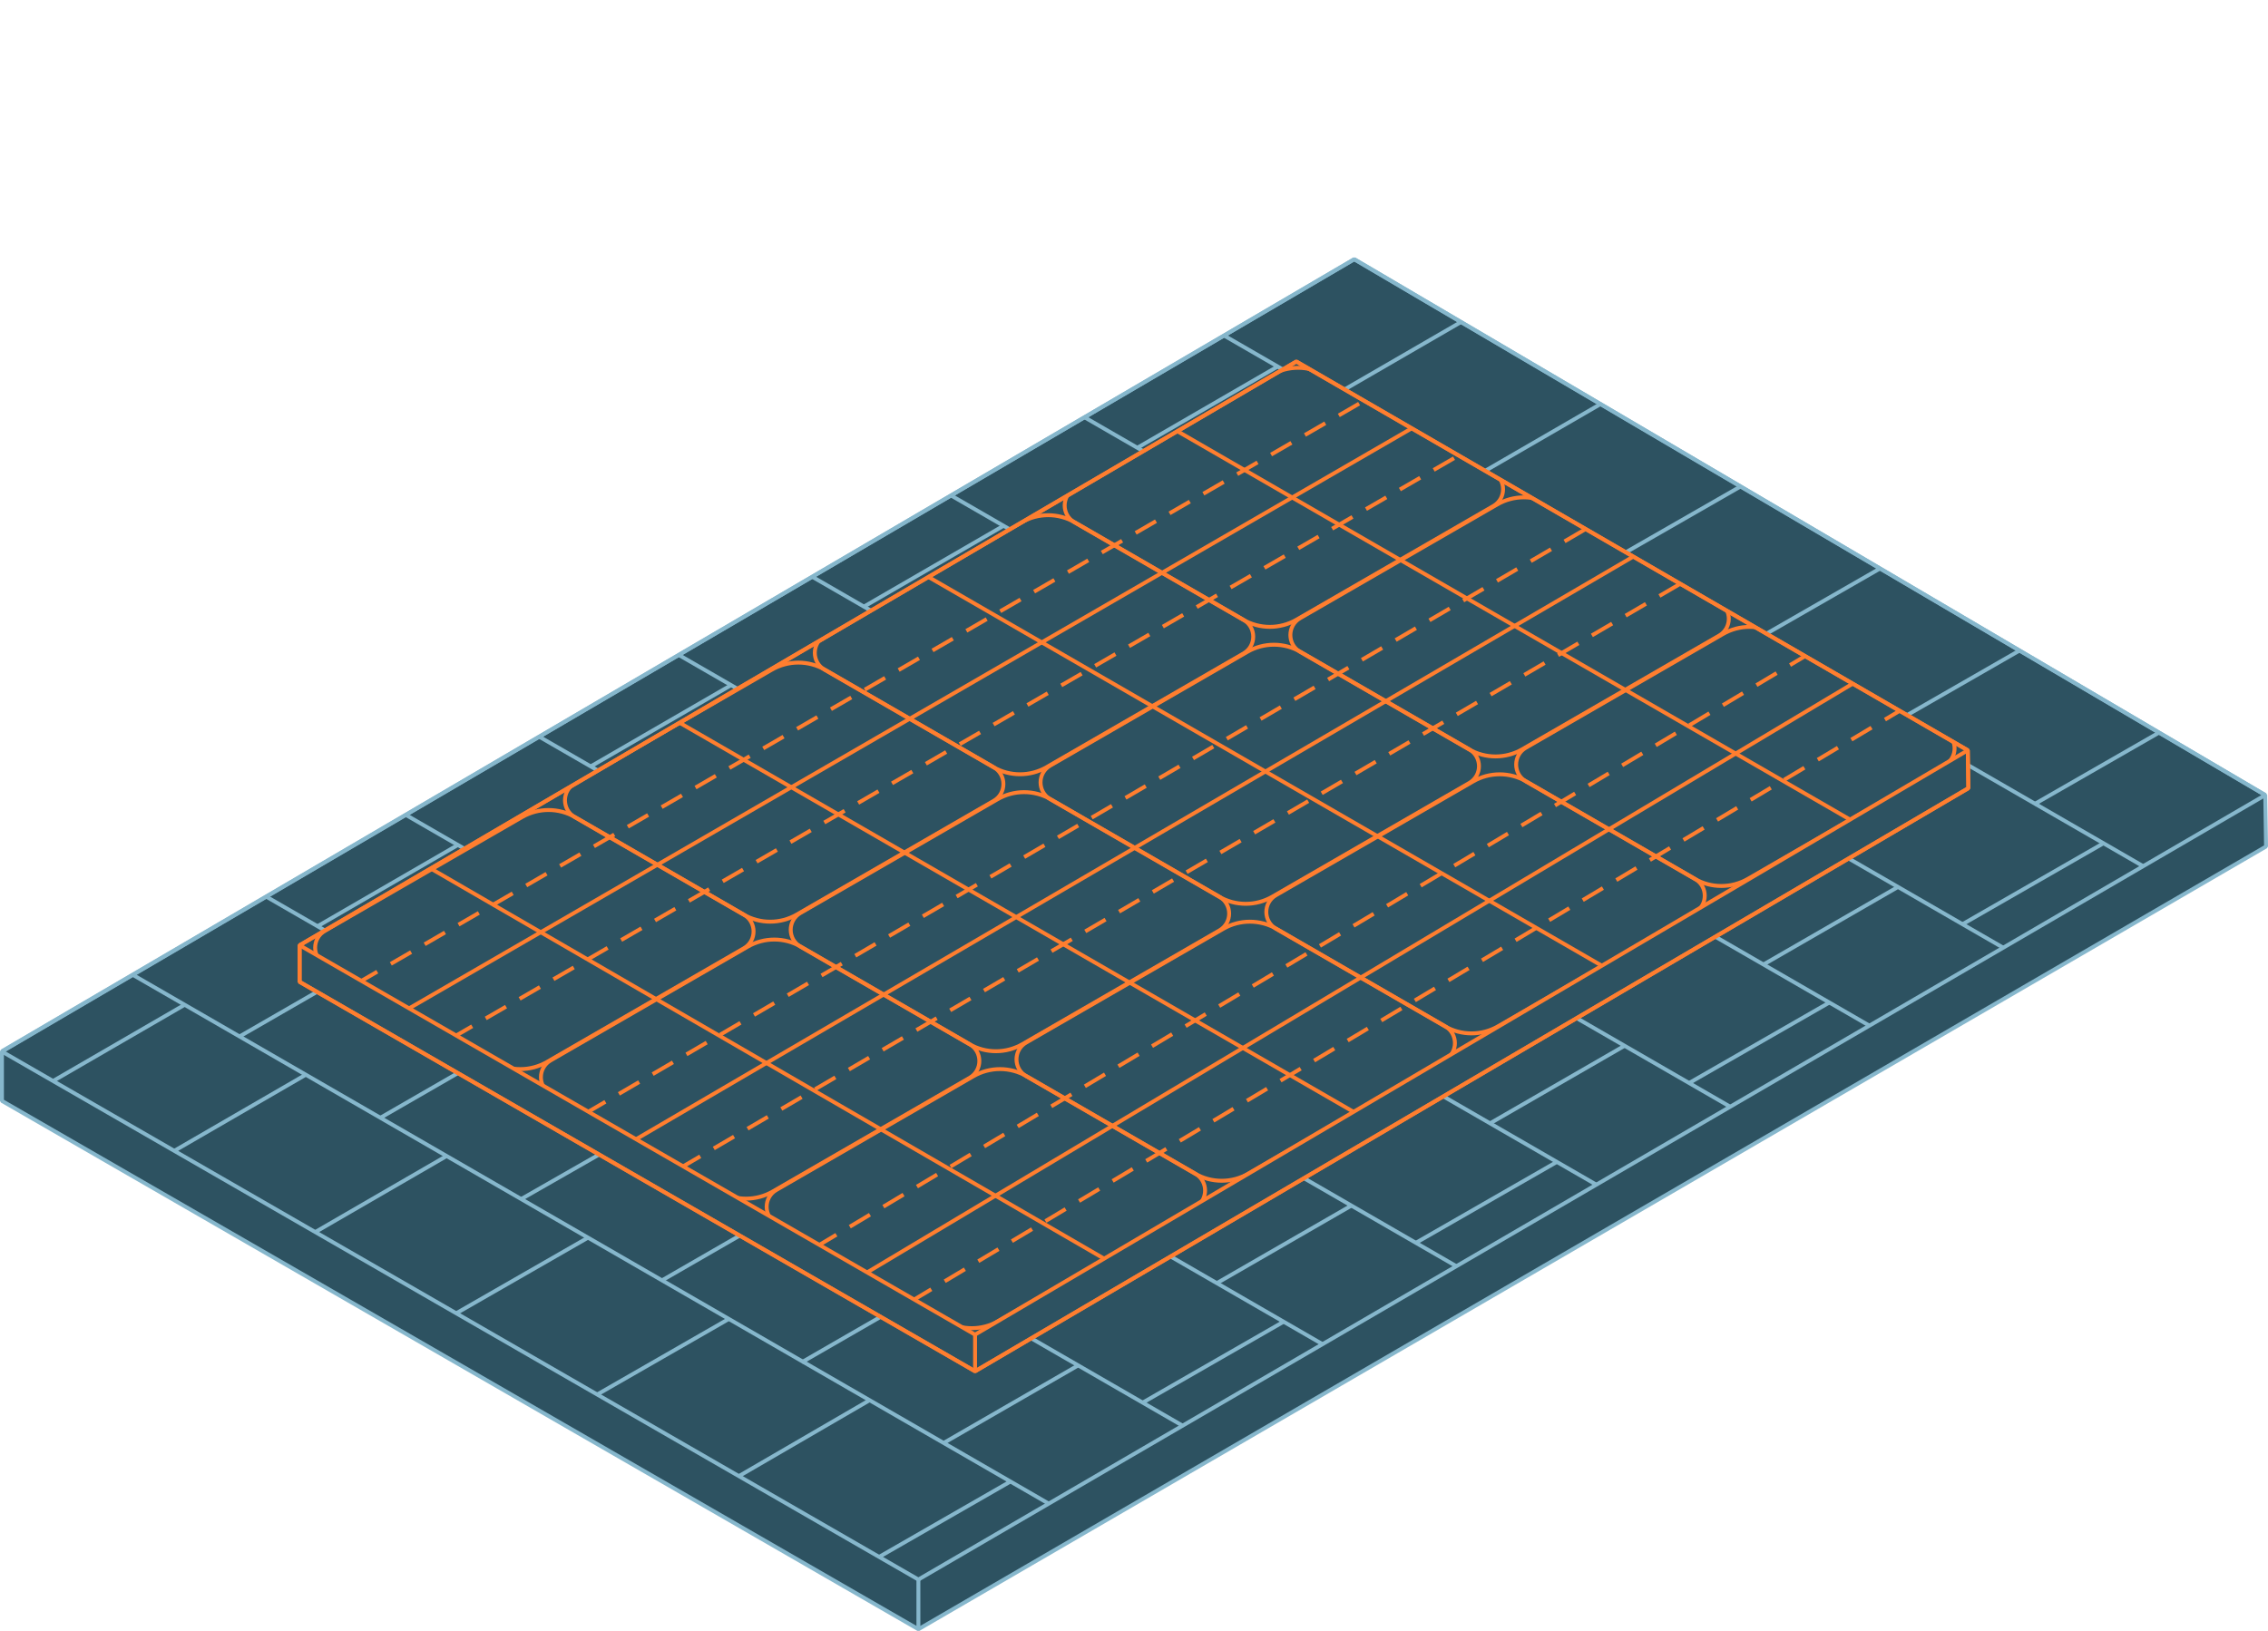 <?xml version="1.0" encoding="UTF-8"?>
<svg xmlns="http://www.w3.org/2000/svg" xmlns:xlink="http://www.w3.org/1999/xlink" viewBox="0 0 579.82 416.98">
    <defs>
        <style>.h,.i,.j,.k{fill:none;}.l,.m{fill:#2d5261;}.i{stroke:#86b7cc;}.i,.j,.k,.m{stroke-linecap:square;stroke-linejoin:bevel;}.j,.k,.m{stroke:#ff7e2f;}.n{filter:url(#e);}.k{stroke-dasharray:0 0 5 5;}.o{clip-path:url(#d);}.p{clip-path:url(#g);}</style>
        <clipPath id="d">
            <polygon class="h" points=".5 269.06 346.22 66.48 579.12 203.48 234.79 404.04 .5 269.06" />
        </clipPath>
        <filter id="e" filterUnits="userSpaceOnUse">
            <feOffset dx="0" dy="92" />
            <feGaussianBlur result="f" stdDeviation="13" />
            <feFlood flood-color="#000" flood-opacity=".3" />
            <feComposite in2="f" operator="in" />
            <feComposite in="SourceGraphic" />
        </filter>
        <clipPath id="g">
            <polygon class="h" points="76.6 149.68 249.27 249.23 503.07 99.83 331.41 .43 76.6 149.68" />
        </clipPath>
    </defs>
    <g id="a" />
    <g id="b">
        <g id="c">
            <g>
                <g>
                    <polyline class="l" points="276.77 106.96 346.22 66.28 579.12 203.28 579.32 216.43 234.79 416.55 .5 281.47 .5 268.77 276.77 106.96" />
                    <line class="i" x1="234.79" y1="403.85" x2="234.79" y2="415.94" />
                    <polyline class="i" points="276.77 106.96 346.22 66.28 579.12 203.28 579.32 216.43 234.79 416.55 .5 281.47 .5 268.77 276.77 106.96" />
                    <polygon class="i" points=".5 268.86 346.22 66.28 579.12 203.28 234.79 403.85 .5 268.86" />
                    <g class="o">
                        <g>
                            <line class="i" x1="583.58" y1="203.96" x2="234.21" y2="407.45" />
                            <line class="i" x1="234.21" y1="407.45" x2="-3.27" y2="270.53" />
                            <g>
                                <g>
                                    <line class="i" x1="340.95" y1="101.19" x2="374.76" y2="81.61" />
                                    <line class="i" x1="376.86" y1="122.02" x2="410.66" y2="102.45" />
                                    <line class="i" x1="412.76" y1="142.86" x2="446.1" y2="123.73" />
                                    <line class="i" x1="448.67" y1="163.7" x2="481.4" y2="144.91" />
                                    <line class="i" x1="484.58" y1="184.54" x2="517.3" y2="165.75" />
                                    <line class="i" x1="520.48" y1="205.38" x2="553.21" y2="186.59" />
                                </g>
                                <line class="i" x1="312.27" y1="85.41" x2="549.86" y2="222.59" />
                                <g>
                                    <line class="i" x1="242.29" y1="126.19" x2="480.02" y2="263.45" />
                                    <g>
                                        <line class="i" x1="277" y1="106.54" x2="514.58" y2="243.72" />
                                        <g>
                                            <line class="i" x1="271.39" y1="142.35" x2="305.04" y2="122.95" />
                                            <line class="i" x1="307.3" y1="163.19" x2="340.94" y2="143.79" />
                                            <line class="i" x1="343.2" y1="184.03" x2="377.02" y2="164.7" />
                                            <line class="i" x1="379.11" y1="204.87" x2="413.05" y2="185.31" />
                                            <line class="i" x1="415.01" y1="225.71" x2="448.95" y2="206.15" />
                                            <line class="i" x1="451.44" y1="246.25" x2="484.86" y2="226.98" />
                                        </g>
                                        <g>
                                            <line class="i" x1="322.2" y1="132.1" x2="357.11" y2="111.88" />
                                            <line class="i" x1="291.28" y1="114.19" x2="326.18" y2="93.98" />
                                            <line class="i" x1="358.26" y1="152.84" x2="393.01" y2="132.72" />
                                            <line class="i" x1="394.19" y1="173.67" x2="429.43" y2="153.43" />
                                            <line class="i" x1="430.32" y1="194.38" x2="465.39" y2="174.24" />
                                            <line class="i" x1="466.39" y1="215.35" x2="501.31" y2="195.06" />
                                            <line class="i" x1="502.06" y1="236.1" x2="537.15" y2="215.95" />
                                        </g>
                                    </g>
                                </g>
                            </g>
                            <g>
                                <line class="i" x1="172.4" y1="166.8" x2="410.12" y2="304.06" />
                                <g>
                                    <line class="i" x1="207.1" y1="147.15" x2="444.69" y2="284.33" />
                                    <g>
                                        <line class="i" x1="201.49" y1="182.96" x2="235.14" y2="163.56" />
                                        <line class="i" x1="237.4" y1="203.8" x2="271.04" y2="184.4" />
                                        <line class="i" x1="273.3" y1="224.64" x2="307.12" y2="205.31" />
                                        <line class="i" x1="309.21" y1="245.48" x2="343.15" y2="225.92" />
                                        <line class="i" x1="345.11" y1="266.32" x2="379.06" y2="246.76" />
                                        <line class="i" x1="381.54" y1="286.86" x2="414.96" y2="267.59" />
                                    </g>
                                    <g>
                                        <line class="i" x1="252.3" y1="172.71" x2="287.21" y2="152.49" />
                                        <line class="i" x1="221.38" y1="154.8" x2="256.29" y2="134.59" />
                                        <line class="i" x1="288.36" y1="193.45" x2="323.12" y2="173.33" />
                                        <line class="i" x1="324.29" y1="214.28" x2="359.53" y2="194.04" />
                                        <line class="i" x1="360.42" y1="234.99" x2="395.5" y2="214.85" />
                                        <line class="i" x1="396.49" y1="255.96" x2="431.42" y2="235.67" />
                                        <line class="i" x1="432.16" y1="276.71" x2="467.26" y2="256.56" />
                                    </g>
                                </g>
                            </g>
                            <g>
                                <line class="i" x1="102.55" y1="207.66" x2="340.27" y2="344.92" />
                                <g>
                                    <line class="i" x1="137.26" y1="188.01" x2="374.84" y2="325.19" />
                                    <g>
                                        <line class="i" x1="131.65" y1="223.82" x2="165.29" y2="204.42" />
                                        <line class="i" x1="167.55" y1="244.66" x2="201.2" y2="225.26" />
                                        <line class="i" x1="203.46" y1="265.5" x2="237.28" y2="246.17" />
                                        <line class="i" x1="239.36" y1="286.34" x2="273.31" y2="266.77" />
                                        <line class="i" x1="275.27" y1="307.18" x2="309.21" y2="287.61" />
                                        <line class="i" x1="311.69" y1="327.72" x2="345.12" y2="308.45" />
                                    </g>
                                    <g>
                                        <line class="i" x1="182.46" y1="213.56" x2="217.36" y2="193.35" />
                                        <line class="i" x1="151.53" y1="195.66" x2="186.44" y2="175.45" />
                                        <line class="i" x1="218.52" y1="234.31" x2="253.27" y2="214.19" />
                                        <line class="i" x1="254.45" y1="255.13" x2="289.69" y2="234.9" />
                                        <line class="i" x1="290.57" y1="275.85" x2="325.65" y2="255.71" />
                                        <line class="i" x1="326.64" y1="296.82" x2="361.57" y2="276.53" />
                                        <line class="i" x1="362.32" y1="317.56" x2="397.41" y2="297.42" />
                                    </g>
                                </g>
                            </g>
                            <g>
                                <line class="i" x1="32.7" y1="248.52" x2="270.43" y2="385.78" />
                                <g>
                                    <line class="i" x1="67.41" y1="228.87" x2="305" y2="366.05" />
                                    <g>
                                        <line class="i" x1="61.8" y1="264.68" x2="95.45" y2="245.28" />
                                        <line class="i" x1="97.71" y1="285.52" x2="131.35" y2="266.12" />
                                        <line class="i" x1="133.61" y1="306.36" x2="167.43" y2="287.03" />
                                        <line class="i" x1="169.52" y1="327.2" x2="203.46" y2="307.63" />
                                        <line class="i" x1="205.42" y1="348.04" x2="239.37" y2="328.47" />
                                        <line class="i" x1="241.85" y1="368.58" x2="275.27" y2="349.31" />
                                    </g>
                                    <g>
                                        <line class="i" x1="112.61" y1="254.42" x2="147.52" y2="234.21" />
                                        <line class="i" x1="81.69" y1="236.52" x2="116.59" y2="216.31" />
                                        <line class="i" x1="148.67" y1="275.17" x2="183.42" y2="255.05" />
                                        <line class="i" x1="184.6" y1="295.99" x2="219.84" y2="275.76" />
                                        <line class="i" x1="220.73" y1="316.71" x2="255.81" y2="296.57" />
                                        <line class="i" x1="256.8" y1="337.68" x2="291.73" y2="317.39" />
                                        <line class="i" x1="292.47" y1="358.42" x2="327.57" y2="338.27" />
                                    </g>
                                </g>
                            </g>
                            <g>
                                <line class="i" x1="-37.14" y1="289.37" x2="200.58" y2="426.64" />
                                <g>
                                    <line class="i" x1="-2.43" y1="269.73" x2="235.15" y2="406.91" />
                                    <g>
                                        <line class="i" x1="-8.04" y1="305.54" x2="25.6" y2="286.14" />
                                        <line class="i" x1="27.86" y1="326.38" x2="61.51" y2="306.98" />
                                        <line class="i" x1="63.77" y1="347.22" x2="97.59" y2="327.88" />
                                        <line class="i" x1="99.67" y1="368.06" x2="133.61" y2="348.49" />
                                        <line class="i" x1="135.58" y1="388.89" x2="169.52" y2="369.33" />
                                        <line class="i" x1="172" y1="409.43" x2="205.43" y2="390.17" />
                                    </g>
                                    <g>
                                        <line class="i" x1="42.77" y1="295.28" x2="77.67" y2="275.07" />
                                        <line class="i" x1="11.84" y1="277.38" x2="46.75" y2="257.16" />
                                        <line class="i" x1="78.83" y1="316.03" x2="113.58" y2="295.91" />
                                        <line class="i" x1="114.76" y1="336.85" x2="150" y2="316.62" />
                                        <line class="i" x1="150.88" y1="357.57" x2="185.96" y2="337.43" />
                                        <line class="i" x1="186.95" y1="378.54" x2="221.88" y2="358.25" />
                                        <line class="i" x1="222.63" y1="399.28" x2="257.72" y2="379.13" />
                                    </g>
                                </g>
                            </g>
                        </g>
                    </g>
                </g>
                <g class="n">
                    <polygon class="m" points="249.28 258.6 76.6 159.04 76.6 149.68 331.41 .43 503.07 99.83 503.22 109.52 249.28 258.6" />
                    <g class="p">
                        <g>
                            <g>
                                <g>
                                    <path class="j" d="M83.05,154.6l43.16,24.92c4.22,2.43,9.41,2.43,13.62,0l50.34-29.07c3.31-1.91,3.31-6.69,0-8.6l-43.13-24.92c-4.21-2.44-9.41-2.44-13.62,0l-50.37,29.07c-3.31,1.91-3.31,6.69,0,8.6Z" />
                                    <path class="j" d="M140.77,187.72l43.16,24.92c4.22,2.43,9.41,2.43,13.62,0l50.34-29.07c3.31-1.91,3.31-6.69,0-8.6l-43.13-24.92c-4.21-2.44-9.41-2.44-13.62,0l-50.37,29.07c-3.31,1.91-3.31,6.69,0,8.6Z" />
                                    <path class="j" d="M198.48,220.84l43.16,24.92c4.22,2.43,9.41,2.43,13.62,0l50.34-29.07c3.31-1.91,3.31-6.69,0-8.6l-43.13-24.92c-4.21-2.44-9.41-2.44-13.62,0l-50.37,29.07c-3.31,1.91-3.31,6.69,0,8.6Z" />
                                </g>
                                <g>
                                    <path class="j" d="M146.92,116.91l43.16,24.92c4.22,2.43,9.41,2.43,13.62,0l50.34-29.07c3.31-1.91,3.31-6.69,0-8.6l-43.13-24.92c-4.21-2.44-9.41-2.44-13.62,0l-50.37,29.07c-3.31,1.91-3.31,6.69,0,8.6Z" />
                                    <path class="j" d="M204.63,150.03l43.16,24.92c4.22,2.43,9.41,2.43,13.62,0l50.34-29.07c3.31-1.91,3.31-6.69,0-8.6l-43.13-24.92c-4.21-2.44-9.41-2.44-13.62,0l-50.37,29.07c-3.31,1.91-3.31,6.69,0,8.6Z" />
                                    <path class="j" d="M262.35,183.15l43.16,24.92c4.22,2.43,9.41,2.43,13.62,0l50.34-29.07c3.31-1.91,3.31-6.69,0-8.6l-43.13-24.92c-4.21-2.44-9.41-2.44-13.62,0l-50.37,29.07c-3.31,1.91-3.31,6.69,0,8.6Z" />
                                </g>
                                <g>
                                    <path class="j" d="M210.79,79.22l43.16,24.92c4.22,2.43,9.41,2.43,13.62,0l50.34-29.07c3.31-1.91,3.31-6.69,0-8.6l-43.13-24.92c-4.21-2.44-9.41-2.44-13.62,0l-50.37,29.07c-3.31,1.91-3.31,6.69,0,8.6Z" />
                                    <path class="j" d="M268.5,112.34l43.16,24.92c4.22,2.43,9.41,2.43,13.62,0l50.34-29.07c3.31-1.91,3.31-6.69,0-8.6l-43.13-24.92c-4.21-2.44-9.41-2.44-13.62,0l-50.37,29.07c-3.31,1.91-3.31,6.69,0,8.6Z" />
                                    <path class="j" d="M326.22,145.47l43.16,24.92c4.22,2.43,9.41,2.43,13.62,0l50.34-29.07c3.31-1.91,3.31-6.69,0-8.6l-43.13-24.92c-4.21-2.44-9.41-2.44-13.62,0l-50.37,29.07c-3.31,1.91-3.31,6.69,0,8.6Z" />
                                </g>
                                <g>
                                    <path class="j" d="M274.66,41.53l43.16,24.92c4.22,2.43,9.41,2.43,13.62,0l50.34-29.07c3.31-1.91,3.31-6.69,0-8.6L338.66,3.87c-4.21-2.44-9.41-2.44-13.62,0l-50.37,29.07c-3.31,1.91-3.31,6.69,0,8.6Z" />
                                    <path class="j" d="M332.37,74.66l43.16,24.92c4.22,2.43,9.41,2.43,13.62,0l50.34-29.07c3.31-1.91,3.31-6.69,0-8.6l-43.13-24.92c-4.21-2.44-9.41-2.44-13.62,0l-50.37,29.07c-3.31,1.91-3.31,6.69,0,8.6Z" />
                                    <path class="j" d="M390.09,107.78l43.16,24.92c4.22,2.43,9.41,2.43,13.62,0l50.34-29.07c3.31-1.91,3.31-6.69,0-8.6l-43.13-24.92c-4.21-2.44-9.41-2.44-13.62,0l-50.37,29.07c-3.31,1.91-3.31,6.69,0,8.6Z" />
                                </g>
                            </g>
                            <g>
                                <line class="j" x1="103.84" y1="166.25" x2="361.43" y2="17.21" />
                                <line class="j" x1="162.16" y1="199.53" x2="418.09" y2="49.99" />
                                <line class="j" x1="221.25" y1="233.58" x2="474.5" y2="82.28" />
                            </g>
                            <g>
                                <line class="k" x1="115.96" y1="173.14" x2="373.55" y2="24.09" />
                                <line class="k" x1="174.28" y1="206.42" x2="430.21" y2="56.88" />
                                <line class="k" x1="233.37" y1="240.46" x2="486.62" y2="89.16" />
                            </g>
                            <g>
                                <line class="k" x1="91.69" y1="159.19" x2="349.28" y2="10.15" />
                                <line class="k" x1="150.02" y1="192.47" x2="405.95" y2="42.93" />
                                <line class="k" x1="209.1" y1="226.51" x2="462.36" y2="75.22" />
                            </g>
                            <line class="j" x1="300.81" y1="18.14" x2="473.04" y2="117.59" />
                            <line class="j" x1="237.49" y1="55.59" x2="409.98" y2="155.18" />
                            <line class="j" x1="174.11" y1="93" x2="346.03" y2="192.27" />
                            <line class="j" x1="110.56" y1="130.31" x2="282.58" y2="229.99" />
                        </g>
                    </g>
                    <g>
                        <polyline class="j" points="502.57 100.13 249.27 249.23 76.75 149.77" />
                        <line class="j" x1="249.28" y1="249.23" x2="249.28" y2="258.15" />
                        <polygon class="j" points="249.28 258.6 76.6 159.04 76.6 149.68 331.41 .43 503.07 99.83 503.22 109.52 249.28 258.6" />
                    </g>
                </g>
            </g>
        </g>
    </g>
</svg>